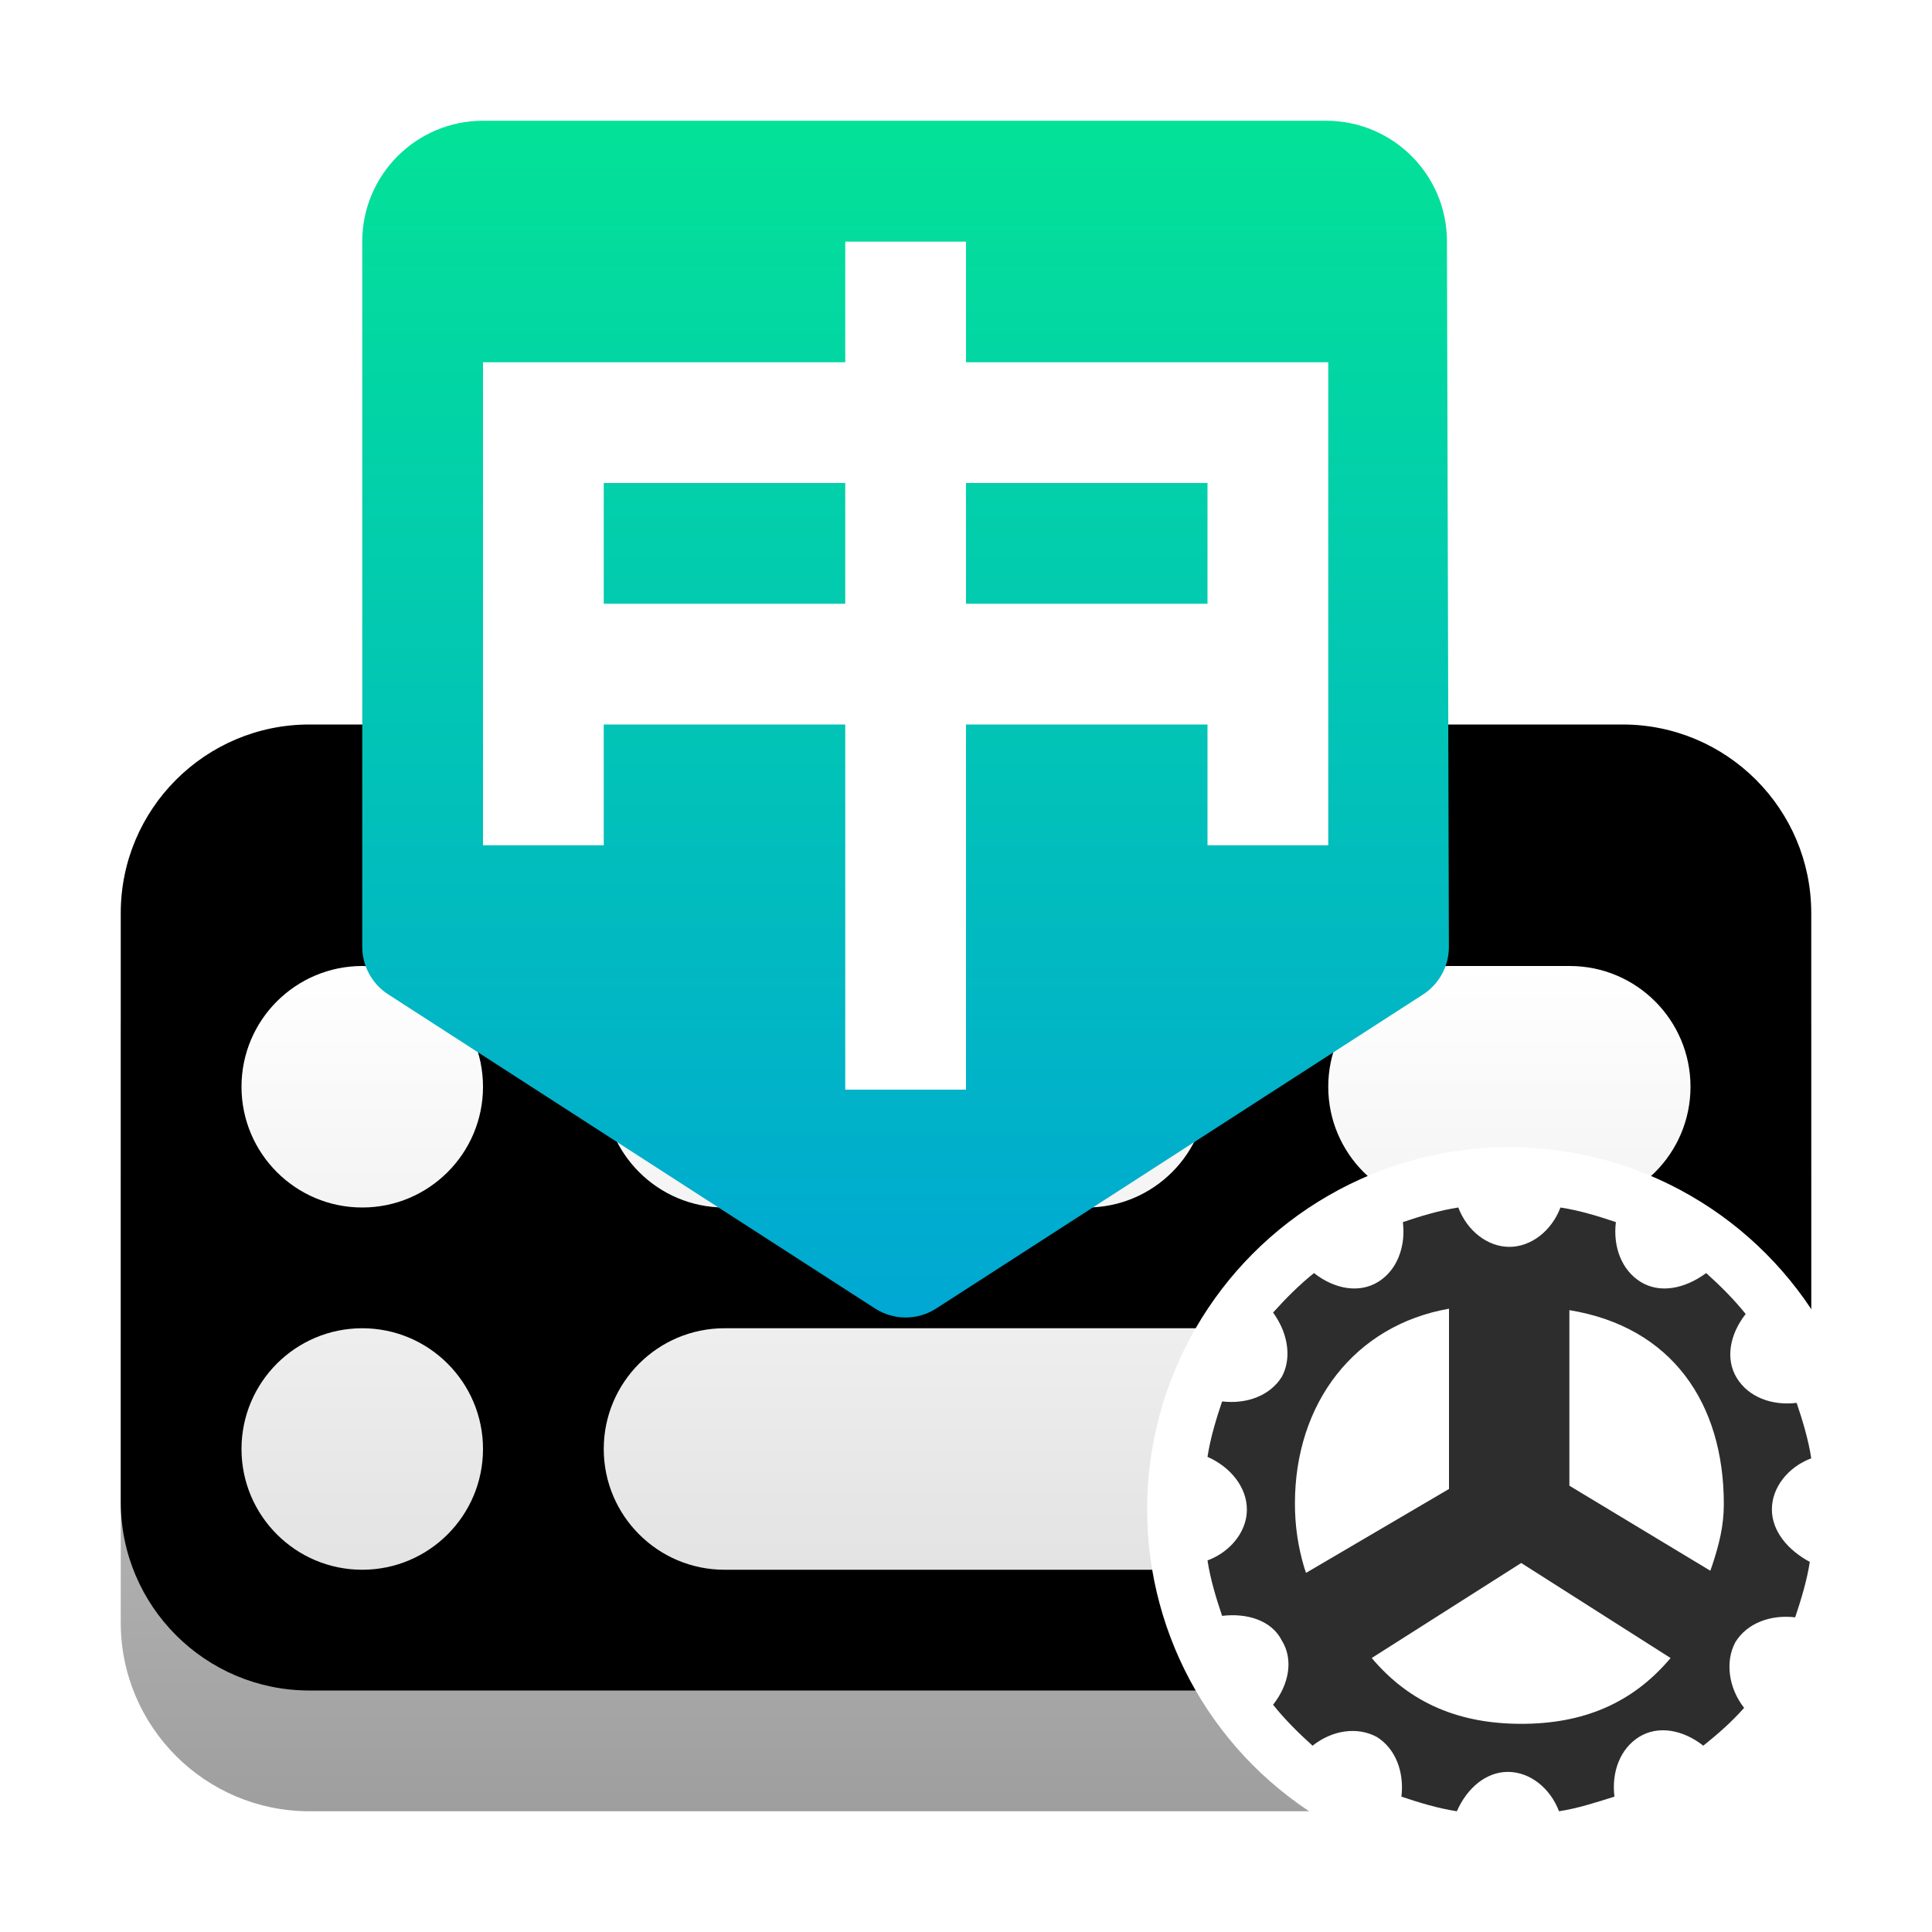 <?xml version="1.0" encoding="UTF-8"?>
<svg width="16px" height="16px" viewBox="0 0 16 16" version="1.1" xmlns="http://www.w3.org/2000/svg" xmlns:xlink="http://www.w3.org/1999/xlink">
    <title>apps/16/fcitx/fcitx-setting</title>
    <defs>
        <linearGradient x1="50%" y1="0%" x2="50%" y2="100%" id="linearGradient-1">
            <stop stop-color="#DDDDDD" offset="0%"></stop>
            <stop stop-color="#9E9E9E" offset="100%"></stop>
        </linearGradient>
        <path d="M1.562,6 L12.438,6 C13.3,6 14,6.7 14,7.562 L14,12.438 C14,13.3 13.3,14 12.438,14 L1.562,14 C0.7,14 1.05680274e-16,13.3 0,12.438 L0,7.562 C-1.05680274e-16,6.7 0.7,6 1.562,6 Z" id="path-2"></path>
        <filter x="-3.6%" y="-6.2%" width="107.1%" height="112.5%" filterUnits="objectBoundingBox" id="filter-3">
            <feOffset dx="0" dy="-1" in="SourceAlpha" result="shadowOffsetInner1"></feOffset>
            <feComposite in="shadowOffsetInner1" in2="SourceAlpha" operator="arithmetic" k2="-1" k3="1" result="shadowInnerInner1"></feComposite>
            <feColorMatrix values="0 0 0 0 0   0 0 0 0 0   0 0 0 0 0  0 0 0 0.25 0" type="matrix" in="shadowInnerInner1"></feColorMatrix>
        </filter>
        <linearGradient x1="50%" y1="0%" x2="50%" y2="100%" id="linearGradient-4">
            <stop stop-color="#FFFFFF" offset="0%"></stop>
            <stop stop-color="#E3E3E3" offset="100%"></stop>
        </linearGradient>
        <linearGradient x1="50%" y1="0%" x2="50%" y2="100%" id="linearGradient-5">
            <stop stop-color="#03E297" offset="0%"></stop>
            <stop stop-color="#00A8D3" offset="98.575%"></stop>
        </linearGradient>
    </defs>
    <g id="apps/16/fcitx/fcitx-setting" stroke="none" stroke-width="1" fill="none" fill-rule="evenodd">
        <g id="编组-2" transform="translate(1, 1)">
            <g id="矩形">
                <use fill="url(#linearGradient-1)" fill-rule="evenodd" xlink:href="#path-2"></use>
                <use fill="black" fill-opacity="1" filter="url(#filter-3)" xlink:href="#path-2"></use>
            </g>
            <path d="M5,10 L9,10 C9.552,10 10,10.448 10,11 C10,11.552 9.552,12 9,12 L5,12 C4.448,12 4,11.552 4,11 C4,10.448 4.448,10 5,10 Z M11,7 L12,7 C12.552,7 13,7.448 13,8 C13,8.552 12.552,9 12,9 L11,9 C10.448,9 10,8.552 10,8 C10,7.448 10.448,7 11,7 Z M12,12 C12.552,12 13,11.552 13,11 C13,10.448 12.552,10 12,10 C11.448,10 11,10.448 11,11 C11,11.552 11.448,12 12,12 Z M2,12 C2.552,12 3,11.552 3,11 C3,10.448 2.552,10 2,10 C1.448,10 1,10.448 1,11 C1,11.552 1.448,12 2,12 Z M2,9 C2.552,9 3,8.552 3,8 C3,7.448 2.552,7 2,7 C1.448,7 1,7.448 1,8 C1,8.552 1.448,9 2,9 Z M8,9 C8.552,9 9,8.552 9,8 C9,7.448 8.552,7 8,7 C7.448,7 7,7.448 7,8 C7,8.552 7.448,9 8,9 Z M5,9 C5.552,9 6,8.552 6,8 C6,7.448 5.552,7 5,7 C4.448,7 4,7.448 4,8 C4,8.552 4.448,9 5,9 Z" id="形状结合" fill="url(#linearGradient-4)"></path>
            <path d="M3,0 L9.983,-2.22044605e-16 C10.534,1.662712e-16 10.982,0.446 10.983,0.997 L10.999,6.84 C11,7 10.919,7.149 10.785,7.236 L6.754,9.836 C6.599,9.936 6.401,9.936 6.246,9.836 L2.215,7.235 C2.081,7.149 2,7 2,6.841 L2,1 C2,0.448 2.448,-9.5692398e-18 3,-1.11022302e-16 Z" id="路径-4" fill="url(#linearGradient-5)"></path>
            <path d="M7,4 L7,3 L9,3 L9,4 L7,4 Z M4,4 L4,3 L6,3 L6,4 L4,4 Z M7,2 L7,1.001 L6,1.001 L6,2 L3,2 L3,6 L4,6 L4,5 L6,5 L6,8.024 L7,8.024 L7,5 L9,5 L9,6 L10,6 L10,2 L7,2 Z" id="形状" fill="#FFFFFF" fill-rule="nonzero"></path>
            <g id="齿轮" transform="translate(8.5, 8.5)" fill-rule="nonzero">
                <circle id="Oval" fill="#FFFFFF" cx="3" cy="3" r="3"></circle>
                <g id="path-13-link" transform="translate(0.5, 0.5)" fill="#2D2D2D">
                    <path d="M4.674,2.5 C4.674,2.319 4.807,2.15 5,2.077 C4.976,1.92 4.928,1.763 4.879,1.618 C4.674,1.643 4.481,1.57 4.384,1.413 C4.287,1.256 4.324,1.051 4.457,0.882 C4.36,0.761 4.251,0.652 4.13,0.543 C3.949,0.676 3.744,0.713 3.587,0.616 C3.43,0.519 3.357,0.326 3.382,0.121 C3.237,0.072 3.08,0.024 2.923,0 C2.85,0.193 2.681,0.326 2.5,0.326 C2.319,0.326 2.15,0.193 2.077,0 C1.92,0.024 1.763,0.072 1.618,0.121 C1.626,0.19 1.624,0.258 1.61,0.321 C1.584,0.445 1.517,0.552 1.413,0.616 C1.256,0.713 1.051,0.676 0.882,0.543 C0.761,0.64 0.652,0.749 0.543,0.87 C0.571,0.908 0.594,0.949 0.613,0.99 C0.675,1.13 0.681,1.28 0.616,1.401 C0.519,1.558 0.326,1.63 0.121,1.606 C0.072,1.751 0.024,1.908 0,2.065 C0.193,2.15 0.326,2.319 0.326,2.5 C0.326,2.528 0.323,2.557 0.317,2.584 C0.283,2.732 0.163,2.862 0,2.923 C0.024,3.08 0.072,3.237 0.121,3.382 C0.326,3.357 0.531,3.418 0.616,3.587 C0.713,3.744 0.676,3.949 0.543,4.118 C0.64,4.239 0.749,4.348 0.87,4.457 C1.039,4.324 1.244,4.3 1.401,4.384 C1.558,4.481 1.63,4.674 1.606,4.879 C1.751,4.928 1.908,4.976 2.065,5 C2.15,4.807 2.307,4.674 2.488,4.674 C2.669,4.674 2.838,4.807 2.911,5 C3.068,4.976 3.213,4.928 3.37,4.879 C3.345,4.674 3.418,4.481 3.575,4.384 C3.732,4.287 3.937,4.324 4.106,4.457 C4.227,4.36 4.336,4.265 4.444,4.144 C4.312,3.975 4.287,3.756 4.372,3.599 C4.469,3.442 4.662,3.37 4.867,3.394 C4.915,3.249 4.964,3.092 4.988,2.935 C4.807,2.838 4.674,2.681 4.674,2.5 Z M0.724,2.452 C0.724,1.621 1.217,0.976 2,0.838 C2,1.491 2,1.981 2,2.307 C2,2.312 2,2.32 2,2.331 L0.816,3.026 C0.813,3.019 0.811,3.011 0.809,3.004 C0.808,3.002 0.807,2.999 0.806,2.997 C0.806,2.995 0.802,2.984 0.801,2.981 C0.75,2.811 0.724,2.636 0.724,2.452 Z M2.599,4.276 C2.095,4.276 1.681,4.112 1.36,3.731 L2.598,2.944 L3.835,3.731 C3.515,4.112 3.103,4.276 2.599,4.276 Z M2.997,2.304 C2.997,2.294 2.997,2.287 2.997,2.283 C2.997,2.272 2.997,2.263 2.997,2.255 C2.997,1.935 2.997,1.496 2.997,0.85 C3.847,0.989 4.276,1.622 4.276,2.456 C4.276,2.637 4.237,2.789 4.182,2.957 C4.179,2.965 4.176,2.974 4.173,2.983 C4.17,2.992 4.167,3 4.164,3.008 L2.997,2.304 Z" id="path-13"></path>
                </g>
            </g>
        </g>
        <g id="Guide/16" transform="translate(0.5, 0.5)"></g>
    </g>
</svg>